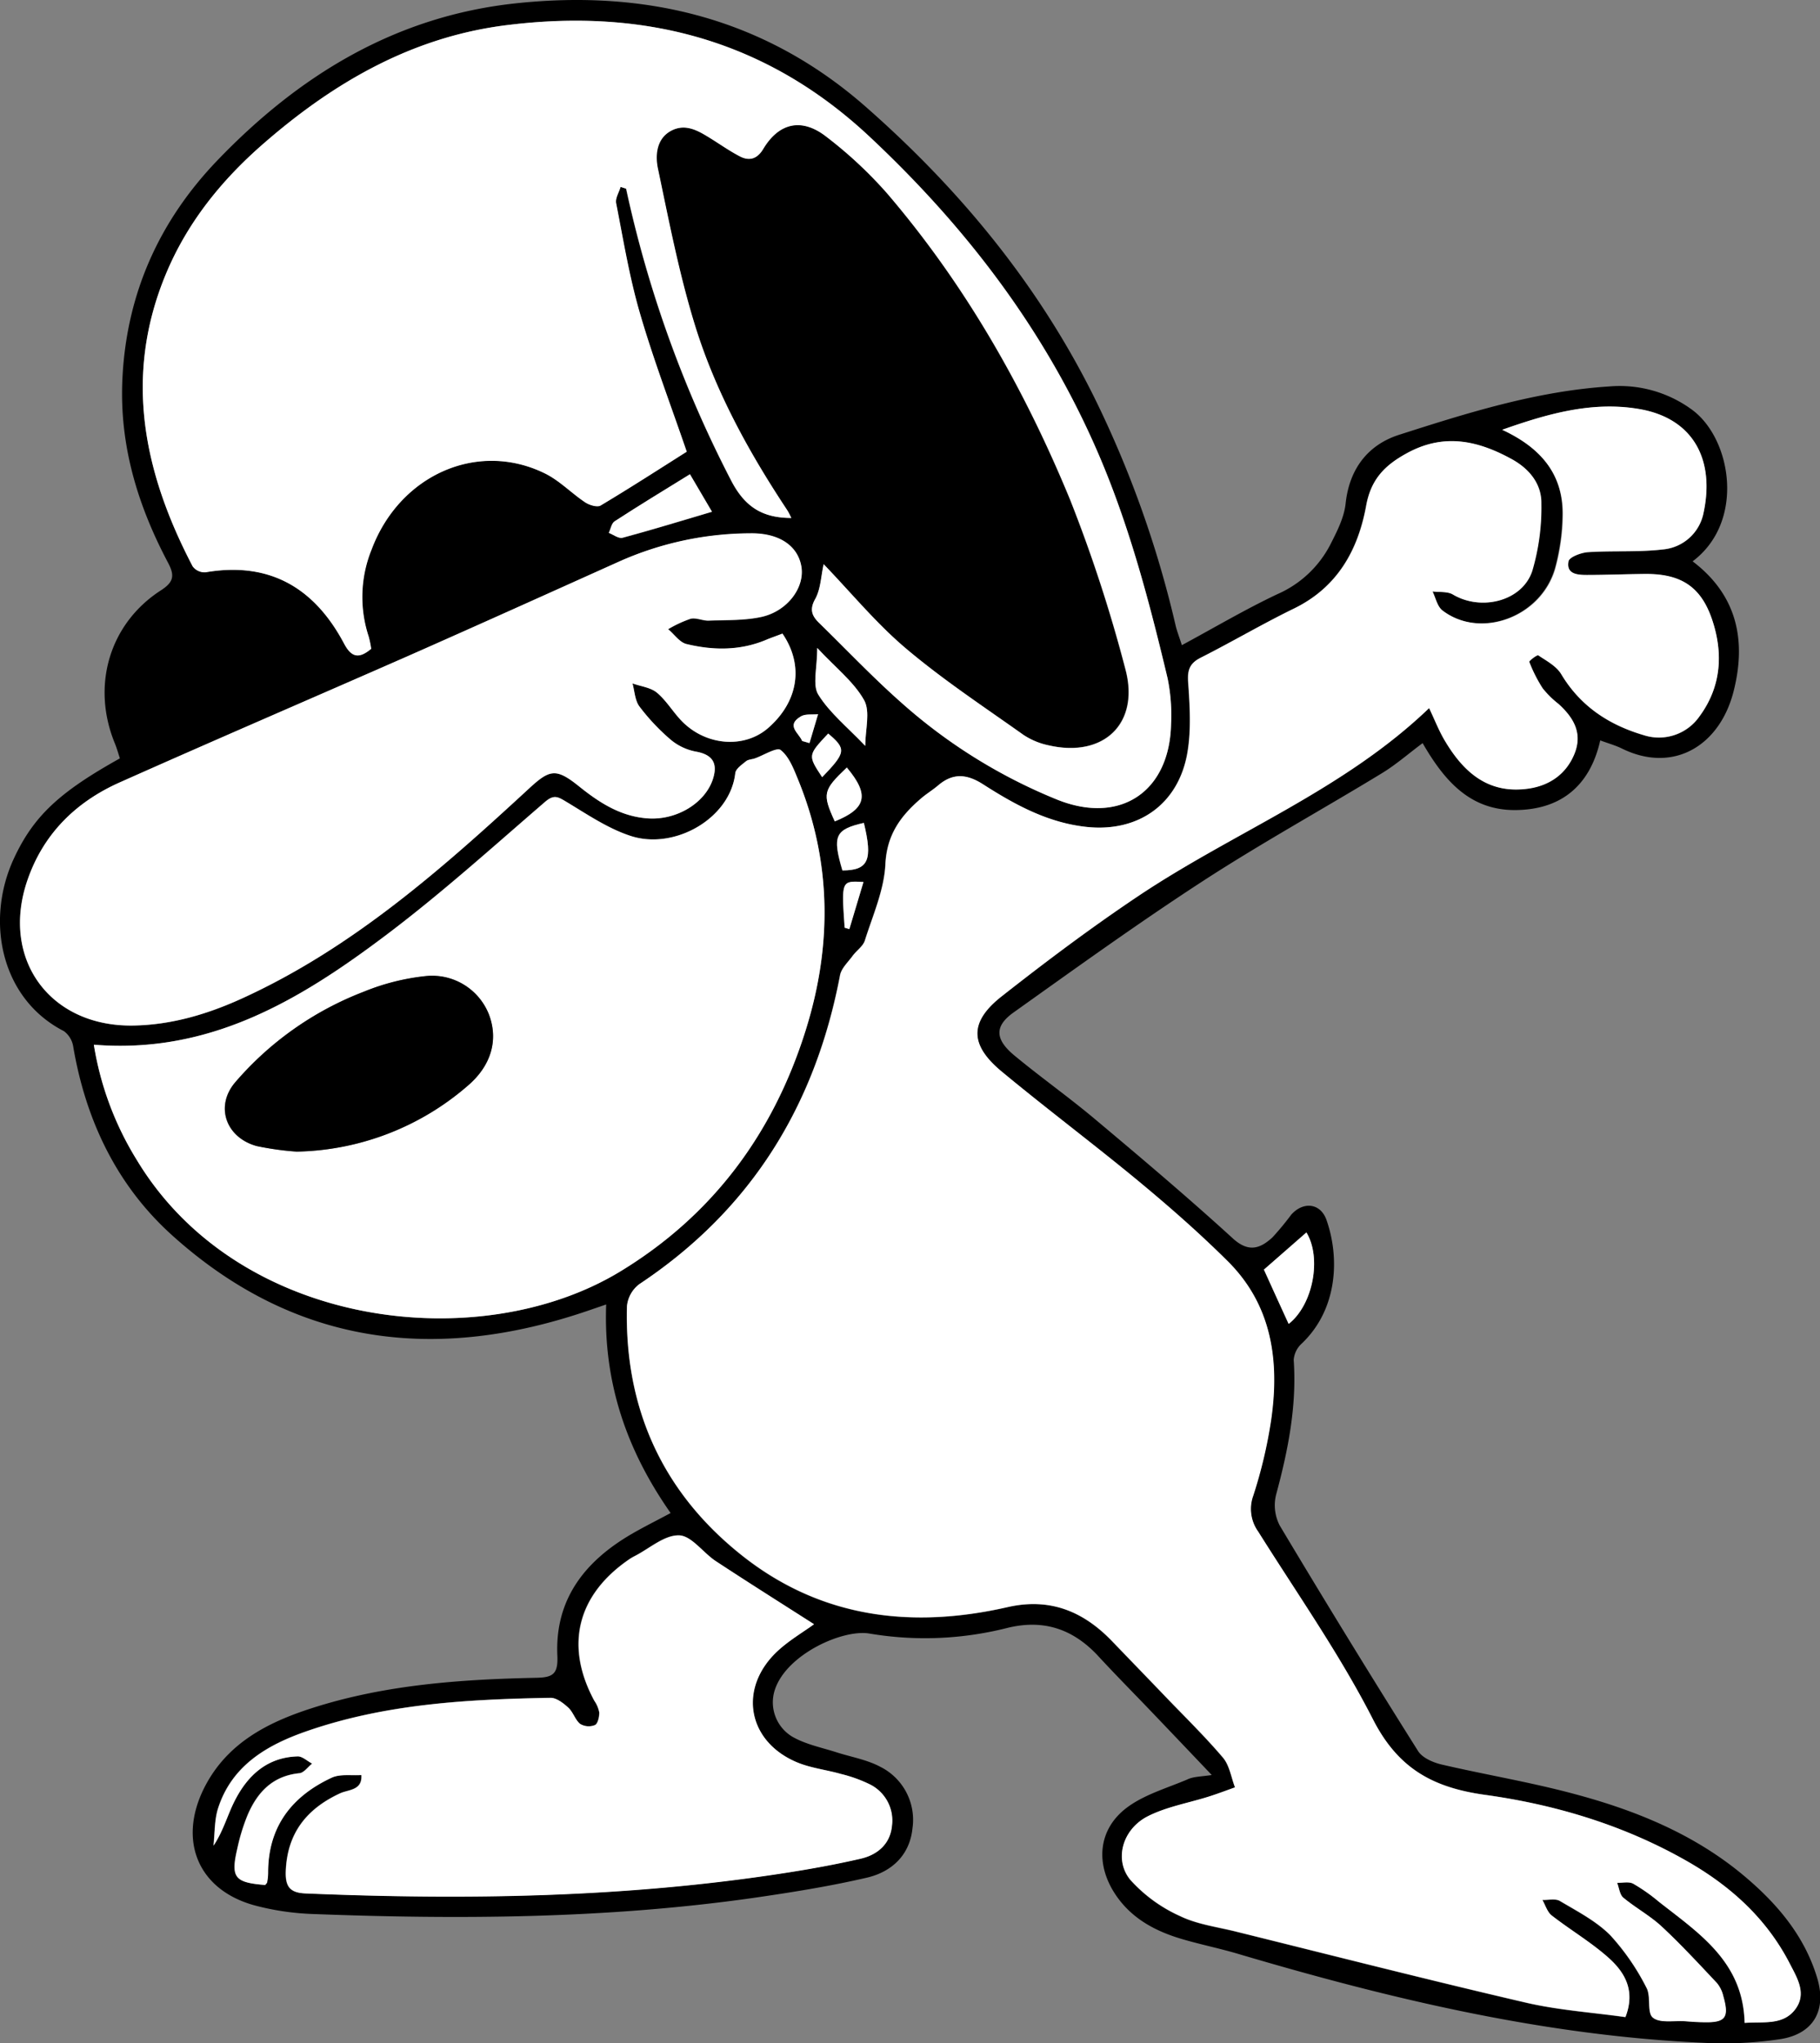 <svg xmlns="http://www.w3.org/2000/svg" viewBox="0 0 368.46 413.57"><rect x="0" y="0" width="368.46" height="413.57" fill="#808080" stroke="none"/><defs><style>.cls-1{fill:#fff;}</style></defs><g id="圖層_2" data-name="圖層 2"><g id="圖層_1-2" data-name="圖層 1"><path d="M245.32,359.31c-4.47-4.7-8.4-8.83-12.34-12.95-3.54-3.7-7.14-7.33-10.61-11.09-5.11-5.53-11.12-7.57-18.57-5.7a67.71,67.71,0,0,1-27.82,1.1c-5.41-.89-16.72,4.2-19.1,11.36a8.11,8.11,0,0,0,4.1,9.84c2.61,1.35,5.6,1.95,8.42,2.86s6.1,1.47,8.78,2.9a12,12,0,0,1,6.55,12.48c-.56,5.49-4.29,8.86-9.31,10-7.63,1.77-15.41,3-23.18,4.12-29.5,4.17-59.17,4.35-88.86,3.22a52.81,52.81,0,0,1-11.81-1.74C40.12,382.59,36,372.66,41.3,362c4.58-9.13,12.84-13.33,21.9-16.24,14.75-4.74,30.06-5.81,45.42-6.13,3.29-.07,4.39-.75,4.22-4.45-.53-11.51,5.65-19.24,15.16-24.73,2.45-1.42,5-2.68,7.77-4.17-8.89-12.68-13.63-26.36-13.05-42.22l-3.44,1.18c-31,10.67-59.58,7.22-84.44-15.19-11.17-10.06-17.45-23.21-20-38.1a4.85,4.85,0,0,0-1.9-3.22C.19,202.21-3,186.47,2.75,173.92c4-8.68,9.22-13.55,21.52-20.4-.32-1-.6-2-1-3-4.81-11.64-1.17-24.24,9.28-31,2.62-1.68,2.86-3,1.47-5.61-6.1-11.53-9.83-23.64-9.25-36.95.76-17.3,7.37-32.08,19.13-44.38C60.46,15.29,80.05,3.26,104.47.67,131-2.15,155,3.76,175.39,21.72c18.93,16.65,34.7,35.78,46,58.43A213.66,213.66,0,0,1,238,126.6c.28,1.18.73,2.32,1.27,4,6.67-3.6,12.87-7.27,19.35-10.33a21.94,21.94,0,0,0,10.69-10c1.34-2.63,2.8-5.46,3.11-8.32C273.17,94.85,277,90,283.3,88c13.85-4.44,27.8-8.83,42.46-9.77a24.74,24.74,0,0,1,16.91,4.8c7.91,5.93,10.65,22.61,0,30.6,9,6.82,10.94,16,8.28,26.38-2.84,11.05-12.25,16.59-22.56,11.53-1.32-.65-2.76-1.05-4.42-1.66-2.1,9.33-8.11,14.07-17.26,14.1s-14.34-6-18.7-13.55c-2.89,2.15-5.41,4.37-8.24,6.09-12,7.31-24.38,14.13-36.18,21.79-13.05,8.48-25.7,17.6-38.38,26.63-3.93,2.8-3.8,5.46.2,8.76,5.38,4.45,11.1,8.49,16.45,13,9.36,7.85,18.7,15.75,27.74,24,3.18,2.89,5.52,2.06,8-.21a56.79,56.79,0,0,0,3.8-4.59c2.43-2.75,5.94-2.38,7.15,1.06,2.71,7.72,2.25,18.1-5,25a5,5,0,0,0-1.64,3.31c.65,9.38-1.15,18.38-3.58,27.36a8.89,8.89,0,0,0,.76,6.19q13.74,23,28,45.64c.88,1.4,3.06,2.33,4.82,2.74,9,2.09,18.11,3.59,27,6,12.35,3.31,24.15,8.13,34.11,16.47,6.67,5.58,12.26,12.1,14.85,20.66,2,6.52-.66,11.36-7.39,12.44a77,77,0,0,1-15.63.75c-32.25-1.46-63.38-8.88-94.18-18-3.7-1.1-7.5-1.87-11.2-2.95-5.51-1.6-10.43-4.19-13.7-9.15-4-6.06-3.5-13,2.24-17.41,3.53-2.7,8.13-4,12.33-5.78C241.58,359.61,243.12,359.65,245.32,359.31ZM304.12,87c7.56,3.51,12.41,8.77,12.18,17.38a42.8,42.8,0,0,1-1.53,10.7c-2.87,9.87-15.15,14.36-22.85,8.46-1-.79-1.33-2.53-2-3.84,1.39.18,3,0,4.12.61,5.74,3.43,14.05,1.37,16.08-4.8A45.35,45.35,0,0,0,312,102c0-4-2.42-7-5.92-9-7-3.85-13.93-5.39-21.52-1.12-4.33,2.45-7,5.25-8,10.41-1.63,9-5.81,16.6-14.61,20.9-6.39,3.11-12.52,6.73-18.86,9.94-2.28,1.15-2.76,2.52-2.58,5,.32,4.69.63,9.54-.14,14.14-1.76,10.55-10,16.29-20.51,15.13-7.81-.85-14.48-4.51-20.89-8.62-3.27-2.09-6.07-2.34-9.06.2-1.14,1-2.43,1.76-3.56,2.73-4.06,3.5-6.85,7.28-7.14,13.26-.25,5.21-2.55,10.34-4.16,15.44-.38,1.18-1.69,2-2.48,3.11-.92,1.26-2.27,2.5-2.54,3.91C165,223.88,152,245,129.39,260a6.36,6.36,0,0,0-2.48,4.43c-.54,20.88,7.33,38,23.77,50.85,15.9,12.36,34.09,14.44,53.24,10.09,8.61-2,15.38.82,21.23,6.91,3.63,3.78,7.28,7.54,10.9,11.32,3.89,4.05,7.92,8,11.54,12.25,1.32,1.56,1.65,4,2.42,6-1.73.62-3.44,1.27-5.19,1.83-4.23,1.35-8.78,2.07-12.64,4.11-5,2.67-6.68,8.79-3.34,12.8a30.21,30.21,0,0,0,10.07,7.32c3.53,1.7,7.63,2.22,11.5,3.18,19.48,4.82,38.91,9.78,58.45,14.32,6.61,1.54,13.48,2,20.19,2.94,2.11-5.48-.23-9.19-3.58-12.14-3.53-3.11-7.65-5.54-11.38-8.45-.89-.69-1.26-2.07-1.86-3.13,1.2.05,2.66-.33,3.57.22,3.53,2.1,7.32,4.05,10.17,6.91a47.3,47.3,0,0,1,7.31,10.57c1,1.77.06,5.06,1.3,6.07,1.42,1.17,4.28.58,6.51.73,1.24.09,2.49.16,3.74.2,4.45.12,5.25-.92,4-5.3a6.34,6.34,0,0,0-1.3-2.65c-3.65-3.88-7.28-7.81-11.17-11.43-2.36-2.19-5.28-3.77-7.77-5.84-.74-.62-.85-2-1.25-3,1.1,0,2.39-.29,3.26.18a36.24,36.24,0,0,1,5.19,3.65c8.12,6.38,17.09,12.15,17.37,24.53,3.75-.3,7.66.58,10.19-2.69s.41-6.48-1.12-9.44c-4.62-8.91-11.71-15.39-20.31-20.37-12.83-7.41-26.86-11.66-41.31-13.66C290,361.81,283,357.93,277.91,348c-6.74-13.17-15.34-25.39-23.23-38a7.88,7.88,0,0,1-1-7.32,95.32,95.32,0,0,0,3.61-15.28c1.74-12,.17-23.34-8.92-32.28-5.68-5.6-11.7-10.88-17.84-16-9.13-7.55-18.62-14.66-27.74-22.22-6.57-5.44-6.65-10.09,0-15.31,8.91-7,18-13.82,27.41-20.13,19.4-13,41.72-21.48,59.08-38.17,1.13,2.39,1.94,4.47,3.05,6.38,3.67,6.29,8.52,10.91,16.47,10,4.46-.5,8-2.73,9.85-7s-.12-7.46-3.22-10.25a18.6,18.6,0,0,1-3.18-3.15A29.3,29.3,0,0,1,309.6,134c-.07-.18,1.59-1.47,1.83-1.31,1.66,1.1,3.65,2.15,4.62,3.77,3.89,6.52,9.66,10.3,16.72,12.38a10,10,0,0,0,11.29-3.8c4.44-6.05,4.84-12.85,2.54-19.63s-6.51-9.28-13.71-9.19c-3.87,0-7.73.19-11.6.2-1.9,0-4.24-.14-3.74-2.77.16-.86,2.54-1.76,3.95-1.85,5.07-.33,10.21,0,15.23-.56a9.2,9.2,0,0,0,8.14-7.34c2.34-10.77-2-19.27-13.2-21.1C322.21,81.2,313.2,83.79,304.12,87ZM166.75,114.21c-.55,2.47-.6,5-1.68,7-1.18,2.15-.71,3.45.77,4.89,5.53,5.39,10.85,11,16.64,16.13a108.69,108.69,0,0,0,31.61,19.66c12.72,5.08,22.69-1.62,23-15.3a37.11,37.11,0,0,0-.71-9.31c-3.91-16.4-8.23-32.68-15.2-48.13C210.48,65.46,195,45.41,176.09,27.71,155.42,8.33,131,1.71,103.35,5,83.89,7.22,67.76,16.5,53.29,29.12c-8.47,7.38-15.41,16-19.75,26.46C25,76.22,29.1,95.71,39,114.64a3,3,0,0,0,2.59,1.18c13-2.21,22.06,3.16,28,14.39,1.55,2.92,3.06,3.15,5.51,1.1a20.23,20.23,0,0,0-.51-2.48,25.53,25.53,0,0,1,.58-17.59c5.65-15.09,21.42-22.15,35.1-15.43,3,1.46,5.37,4,8.16,5.86.84.56,2.42,1,3.11.64,6-3.57,11.81-7.34,17.44-10.9-3.29-9.59-6.76-18.68-9.47-28-2.13-7.29-3.36-14.84-4.82-22.3-.2-1,.58-2.2.9-3.3l1.13.36a237,237,0,0,0,21.22,59c2.78,5.41,6.35,7.66,12.22,7.66-.33-.63-.57-1.18-.9-1.68-7.75-11.7-14.51-24-18.64-37.42-3.18-10.32-5.24-21-7.47-31.61-.57-2.69-.44-6,2.61-7.64s5.53-.06,8,1.48c2,1.24,4,2.61,6,3.68,1.92,1,3.49.53,4.7-1.5,3.16-5.29,7.8-6.39,12.76-2.51a85.84,85.84,0,0,1,12.28,11.43c15.9,18.55,27.86,39.61,37.12,62.1a296,296,0,0,1,11.14,34.11c3.05,11.1-4.27,18.16-15.49,15.59a14.62,14.62,0,0,1-5.13-2.13c-8-5.69-16.26-11.13-23.75-17.46C177.41,126.21,172.32,120,166.75,114.21ZM19,211.48a63.28,63.28,0,0,0,8.71,23.34C48.31,269,97,274.62,125.42,257.45c18.89-11.43,31.18-28.1,37.71-49,5.31-17,5.25-34-1.56-50.63-.89-2.17-1.82-4.66-3.52-6-.79-.64-3.45,1.07-5.27,1.7-.59.2-1.32.2-1.76.57-.84.69-2.07,1.52-2.17,2.41-1,9.17-12.27,15.57-21.1,12.73-4.63-1.49-8.84-4.37-13.06-6.91-1.69-1-2.5-1.58-4.36,0-10.76,9.28-21.34,18.84-32.7,27.35C60.51,202.53,42.35,213.4,19,211.48Zm139.42-83.22c-.94.36-2,.71-3,1.15-5.38,2.35-10.95,2.32-16.49,1-1.39-.34-2.48-2-3.71-3a24,24,0,0,1,4.55-2.12c1.13-.28,2.46.42,3.68.37,3.59-.13,7.27,0,10.74-.76,5.26-1.17,8.74-6,8-10.21s-4.56-6.77-10.31-6.69a65.7,65.7,0,0,0-26.5,5.68c-14.31,6.44-28.62,12.9-43,19.24-19.38,8.54-38.85,16.88-58.2,25.51-8.89,4-15.46,10.42-18.68,19.84C.1,194.17,10.11,207.85,26.9,207.61c7.9-.11,15.3-2.37,22.33-5.59,22.07-10.13,40.06-26,57.68-42.22,4.4-4.06,5.6-4.41,10.36-.58,4,3.23,8.28,6,13.64,6.43,5.89.5,11.85-3,13.44-8,1-3.26-.21-4.92-3.49-5.5a11.19,11.19,0,0,1-5-2.34,42.35,42.35,0,0,1-6.4-6.78c-.92-1.22-1-3.1-1.41-4.68,1.7.61,3.73.82,5,1.92,2.06,1.75,3.44,4.27,5.42,6.14,5,4.68,12.4,5,17,1C161.61,142.08,162.82,134.72,158.41,128.26Zm6.39,200.53c-6.41-4.1-13.22-8.39-19.94-12.8-2.58-1.7-4.92-5.15-7.43-5.21-3-.07-6,2.68-9,4.21a9.41,9.41,0,0,0-1,.58c-10.64,7.24-13.2,17.55-7.15,28.69a6.1,6.1,0,0,1,1,2.38c0,.88-.29,2.27-.87,2.54a3.37,3.37,0,0,1-3-.23c-1-.81-1.41-2.38-2.39-3.28s-2.38-2-3.58-2c-16.74.29-33.45,1.2-49.43,6.77-7.9,2.75-15.13,6.88-17.92,15.65-.74,2.36-.63,5-.91,7.5,2-3,2.82-6.21,4.28-9.07,2.63-5.15,6.6-8.81,12.77-9,1,0,1.94.95,2.92,1.46-.86.68-1.66,1.86-2.58,1.95-5.39.54-8.51,3.82-10.47,8.44a39.81,39.81,0,0,0-2.09,6.79c-1.37,5.91-.57,6.89,5.62,7.39.14-.2.37-.38.41-.6a10.57,10.57,0,0,0,.19-1.86c0-9.33,4.79-15.51,12.89-19.27,1.71-.79,4-.38,6-.53.23,3.15-2.62,2.93-4.31,3.71-6.84,3.17-10.76,8.16-11,15.92-.09,3,.85,4.21,4,4.34,32.47,1.35,64.84.85,97-4.13,5.17-.8,10.33-1.73,15.42-2.91,3.36-.78,5.93-3,6.29-6.6a8.16,8.16,0,0,0-4.41-8.41,28.63,28.63,0,0,0-5.9-2.13c-3-.86-6.17-1.19-9-2.4-9.84-4.2-11.82-14.71-4.16-22.18C159.56,332.15,162.62,330.39,164.8,328.79ZM139.68,96c-5.4,3.36-10.37,6.39-15.25,9.56-.63.41-.79,1.54-1.18,2.33.93.35,2,1.17,2.77,1,6-1.61,11.88-3.42,18.12-5.27ZM260.89,268c5-3.94,6.7-13.48,3.57-18.5l-8.6,7.52C257.51,260.64,259.2,264.33,260.89,268ZM165.45,131.16c0,4.1-1,7.48.22,9.46,2.29,3.69,5.89,6.57,9.5,10.37,0-3.26,1.07-6.94-.24-9.28C172.82,138,169.14,135.11,165.45,131.16ZM169,166.27c6.43-2.6,7-5.41,2.44-10.9C166.65,160,166.47,160.67,169,166.27Zm5.85.31c-5.82,1.33-6.4,2.62-4.33,9.62C175.8,176.18,176.72,174.14,174.89,166.58Zm-8.44-9.25c4.85-5,4.93-5.7,1.23-8.84C163.53,152.9,163.53,152.9,166.45,157.33ZM171,187.79l.95.29c.94-3.12,1.87-6.24,2.86-9.54C170.3,178.29,170.32,178.21,171,187.79ZM162.4,150l1.48.43,1.74-5.85c-1.17.13-2.53-.1-3.46.43C159,146.88,161.75,148.41,162.4,150Z"/><path class="cls-1" d="M304.12,87c9.08-3.21,18.09-5.8,27.55-4.24,11.19,1.83,15.54,10.33,13.2,21.1a9.2,9.2,0,0,1-8.14,7.34c-5,.61-10.16.23-15.23.56-1.41.09-3.79,1-3.95,1.85-.5,2.63,1.84,2.77,3.74,2.77,3.87,0,7.73-.15,11.6-.2,7.2-.09,11.4,2.38,13.71,9.19S348.5,139,344.06,145a10,10,0,0,1-11.29,3.8c-7.06-2.08-12.83-5.86-16.72-12.38-1-1.62-3-2.67-4.62-3.77-.24-.16-1.9,1.13-1.83,1.31a29.3,29.3,0,0,0,2.71,5.36,18.6,18.6,0,0,0,3.18,3.15c3.1,2.79,5,6,3.22,10.25s-5.39,6.53-9.85,7c-7.95.89-12.8-3.73-16.47-10-1.11-1.91-1.92-4-3.05-6.38C272,160,249.66,168.49,230.26,181.52c-9.41,6.31-18.5,13.13-27.41,20.13-6.66,5.22-6.58,9.87,0,15.31,9.12,7.56,18.61,14.67,27.74,22.22,6.14,5.08,12.16,10.36,17.84,16,9.09,8.94,10.66,20.29,8.92,32.28a95.32,95.32,0,0,1-3.61,15.28,7.88,7.88,0,0,0,1,7.32c7.89,12.57,16.49,24.79,23.23,38,5.08,9.95,12.13,13.83,22.7,15.28,14.45,2,28.48,6.25,41.31,13.66,8.6,5,15.69,11.46,20.31,20.37,1.53,3,3.61,6.21,1.12,9.44s-6.44,2.39-10.19,2.69c-.28-12.38-9.25-18.15-17.37-24.53a36.24,36.24,0,0,0-5.19-3.65c-.87-.47-2.16-.15-3.26-.18.4,1,.51,2.38,1.25,3,2.49,2.07,5.41,3.65,7.77,5.84,3.89,3.62,7.52,7.55,11.17,11.43a6.34,6.34,0,0,1,1.3,2.65c1.25,4.38.45,5.42-4,5.3-1.25,0-2.5-.11-3.74-.2-2.23-.15-5.09.44-6.51-.73-1.24-1-.32-4.3-1.3-6.07A47.3,47.3,0,0,0,326,391.71c-2.85-2.86-6.64-4.81-10.17-6.91-.91-.55-2.37-.17-3.57-.22.6,1.06,1,2.44,1.86,3.13,3.73,2.91,7.85,5.34,11.38,8.45,3.35,2.95,5.69,6.66,3.58,12.14-6.71-.95-13.58-1.4-20.19-2.94-19.54-4.54-39-9.5-58.45-14.32-3.87-1-8-1.48-11.5-3.18a30.21,30.21,0,0,1-10.07-7.32c-3.34-4-1.7-10.13,3.34-12.8,3.86-2,8.41-2.76,12.64-4.11,1.75-.56,3.46-1.21,5.19-1.83-.77-2-1.1-4.41-2.42-6-3.62-4.27-7.65-8.2-11.54-12.25-3.62-3.78-7.27-7.54-10.9-11.32-5.85-6.09-12.62-8.87-21.23-6.91-19.15,4.35-37.34,2.27-53.24-10.09-16.44-12.8-24.31-30-23.77-50.85a6.36,6.36,0,0,1,2.48-4.43c22.59-15,35.65-36.1,40.67-62.54.27-1.41,1.62-2.65,2.54-3.91.79-1.07,2.1-1.93,2.48-3.11,1.61-5.1,3.91-10.23,4.16-15.44.29-6,3.08-9.76,7.14-13.26,1.13-1,2.42-1.76,3.56-2.73,3-2.54,5.79-2.29,9.06-.2,6.41,4.11,13.08,7.77,20.89,8.62,10.52,1.16,18.75-4.58,20.51-15.13.77-4.6.46-9.45.14-14.14-.18-2.5.3-3.87,2.58-5,6.34-3.21,12.47-6.83,18.86-9.94,8.8-4.3,13-11.86,14.61-20.9.94-5.16,3.62-8,8-10.41,7.59-4.27,14.55-2.73,21.52,1.12,3.5,1.94,6,5,5.92,9a45.35,45.35,0,0,1-1.83,13.56c-2,6.17-10.34,8.23-16.08,4.8-1.1-.65-2.73-.43-4.12-.61.64,1.31.94,3,2,3.84,7.7,5.9,20,1.41,22.85-8.46a42.8,42.8,0,0,0,1.53-10.7C316.53,95.77,311.68,90.51,304.12,87Z"/><path class="cls-1" d="M166.75,114.21c5.57,5.78,10.66,12,16.7,17.09,7.49,6.33,15.74,11.77,23.75,17.46a14.62,14.62,0,0,0,5.13,2.13c11.22,2.57,18.54-4.49,15.49-15.59a296,296,0,0,0-11.14-34.11c-9.26-22.49-21.22-43.55-37.12-62.1a85.84,85.84,0,0,0-12.28-11.43c-5-3.88-9.6-2.78-12.76,2.51-1.21,2-2.78,2.49-4.7,1.5-2.09-1.07-4-2.44-6-3.68-2.49-1.54-5.09-3.07-8-1.48s-3.18,4.95-2.61,7.64c2.23,10.6,4.29,21.29,7.47,31.61,4.13,13.42,10.89,25.72,18.64,37.42.33.5.57,1,.9,1.68-5.87,0-9.44-2.25-12.22-7.66a237,237,0,0,1-21.22-59l-1.13-.36c-.32,1.1-1.1,2.3-.9,3.3,1.46,7.46,2.69,15,4.82,22.3,2.71,9.31,6.18,18.4,9.47,28-5.63,3.56-11.47,7.33-17.44,10.9-.69.41-2.27-.08-3.11-.64-2.79-1.86-5.2-4.4-8.16-5.86-13.68-6.72-29.45.34-35.1,15.43a25.53,25.53,0,0,0-.58,17.59,20.23,20.23,0,0,1,.51,2.48c-2.45,2.05-4,1.82-5.51-1.1-6-11.23-15.06-16.6-28-14.39A3,3,0,0,1,39,114.64C29.1,95.71,25,76.22,33.54,55.58c4.34-10.5,11.28-19.08,19.75-26.46C67.76,16.5,83.89,7.22,103.35,5,131,1.71,155.42,8.33,176.09,27.71c18.88,17.7,34.39,37.75,45.08,61.44,7,15.45,11.29,31.73,15.2,48.13a37.11,37.11,0,0,1,.71,9.31c-.3,13.68-10.27,20.38-23,15.3a108.69,108.69,0,0,1-31.61-19.66c-5.79-5.11-11.11-10.74-16.64-16.13-1.48-1.44-2-2.74-.77-4.89C166.15,119.22,166.2,116.68,166.75,114.21Z"/><path class="cls-1" d="M19,211.48c23.36,1.92,41.52-8.95,58.64-21.79,11.36-8.51,21.94-18.07,32.7-27.35,1.86-1.61,2.67-1,4.36,0,4.22,2.54,8.43,5.42,13.06,6.91,8.83,2.84,20.06-3.56,21.1-12.73.1-.89,1.33-1.72,2.17-2.41.44-.37,1.17-.37,1.76-.57,1.82-.63,4.48-2.34,5.27-1.7,1.7,1.35,2.63,3.84,3.52,6,6.81,16.66,6.87,33.66,1.56,50.63-6.53,20.9-18.82,37.57-37.71,49C97,274.62,48.31,269,27.7,234.82A63.28,63.28,0,0,1,19,211.48Zm41.07,21.64a54.41,54.41,0,0,0,34.62-13.34c4.81-4.1,6.21-9.33,4.3-14.39a12.36,12.36,0,0,0-12.82-7.78,45.87,45.87,0,0,0-12.58,3.18,65.06,65.06,0,0,0-26,18.34C43.42,224,45.76,230.35,52,232A58.8,58.8,0,0,0,60.06,233.12Z"/><path class="cls-1" d="M158.41,128.26c4.41,6.46,3.2,13.82-2.94,19.14-4.63,4-12.06,3.65-17-1-2-1.87-3.36-4.39-5.42-6.14-1.28-1.1-3.31-1.31-5-1.92.44,1.58.49,3.46,1.41,4.68a42.35,42.35,0,0,0,6.4,6.78,11.19,11.19,0,0,0,5,2.34c3.28.58,4.53,2.24,3.49,5.5-1.59,5-7.55,8.54-13.44,8-5.36-.44-9.61-3.2-13.64-6.43-4.76-3.83-6-3.48-10.36.58C89.29,176.06,71.3,191.89,49.23,202c-7,3.22-14.43,5.48-22.33,5.59-16.79.24-26.8-13.44-21.35-29.37,3.22-9.42,9.79-15.88,18.68-19.84,19.35-8.63,38.82-17,58.2-25.51,14.36-6.34,28.67-12.8,43-19.24a65.7,65.7,0,0,1,26.5-5.68c5.75-.08,9.57,2.46,10.31,6.69s-2.75,9-8,10.21c-3.47.77-7.15.63-10.74.76-1.22.05-2.55-.65-3.68-.37a24,24,0,0,0-4.55,2.12c1.23,1,2.32,2.67,3.71,3,5.54,1.34,11.11,1.37,16.49-1C156.44,129,157.47,128.62,158.41,128.26Z"/><path class="cls-1" d="M164.8,328.79c-2.18,1.6-5.24,3.36-7.69,5.74-7.66,7.47-5.68,18,4.16,22.18,2.83,1.21,6,1.54,9,2.4a28.63,28.63,0,0,1,5.9,2.13,8.16,8.16,0,0,1,4.41,8.41c-.36,3.64-2.93,5.82-6.29,6.6-5.09,1.18-10.25,2.11-15.42,2.91-32.19,5-64.56,5.48-97,4.13-3.11-.13-4.05-1.33-4-4.34.24-7.76,4.16-12.75,11-15.92,1.69-.78,4.54-.56,4.31-3.71-2,.15-4.27-.26-6,.53-8.1,3.76-12.92,9.94-12.89,19.27a10.57,10.57,0,0,1-.19,1.86c0,.22-.27.4-.41.6-6.19-.5-7-1.48-5.62-7.39a39.81,39.81,0,0,1,2.09-6.79c2-4.62,5.08-7.9,10.47-8.44.92-.09,1.72-1.27,2.58-1.95-1-.51-2-1.49-2.92-1.46-6.17.16-10.14,3.82-12.77,9-1.46,2.86-2.28,6.05-4.28,9.07.28-2.51.17-5.14.91-7.5,2.79-8.77,10-12.9,17.92-15.65,16-5.57,32.69-6.48,49.43-6.77,1.2,0,2.59,1.08,3.58,2s1.37,2.47,2.39,3.28a3.37,3.37,0,0,0,3,.23c.58-.27.9-1.66.87-2.54a6.1,6.1,0,0,0-1-2.38c-6-11.14-3.49-21.45,7.15-28.69a9.41,9.41,0,0,1,1-.58c3-1.53,6-4.28,9-4.21,2.51.06,4.85,3.51,7.43,5.21C151.58,320.4,158.39,324.69,164.8,328.79Z"/><path class="cls-1" d="M139.68,96l4.46,7.58c-6.24,1.85-12.15,3.66-18.12,5.27-.78.21-1.84-.61-2.77-1,.39-.79.55-1.92,1.18-2.33C129.31,102.35,134.28,99.32,139.68,96Z"/><path class="cls-1" d="M260.89,268c-1.69-3.7-3.38-7.39-5-11l8.6-7.52C267.59,254.55,265.89,264.09,260.89,268Z"/><path class="cls-1" d="M165.45,131.16c3.69,4,7.37,6.8,9.48,10.55,1.31,2.34.24,6,.24,9.28-3.61-3.8-7.21-6.68-9.5-10.37C164.44,138.64,165.45,135.26,165.45,131.16Z"/><path class="cls-1" d="M169,166.27c-2.57-5.6-2.39-6.32,2.44-10.9C176.05,160.86,175.47,163.67,169,166.27Z"/><path class="cls-1" d="M174.89,166.58c1.83,7.56.91,9.6-4.33,9.62C168.49,169.2,169.07,167.91,174.89,166.58Z"/><path class="cls-1" d="M166.45,157.33c-2.92-4.43-2.92-4.43,1.23-8.84C171.38,151.63,171.3,152.29,166.45,157.33Z"/><path class="cls-1" d="M171,187.79c-.65-9.58-.67-9.5,3.81-9.25-1,3.3-1.92,6.42-2.86,9.54Z"/><path class="cls-1" d="M162.4,150c-.65-1.63-3.39-3.16-.24-5,.93-.53,2.29-.3,3.46-.43l-1.74,5.85Z"/><path d="M60.06,233.12A58.8,58.8,0,0,1,52,232c-6.19-1.68-8.53-8-4.39-12.9a65.06,65.06,0,0,1,26-18.34,45.87,45.87,0,0,1,12.58-3.18A12.36,12.36,0,0,1,99,205.39c1.91,5.06.51,10.29-4.3,14.39A54.41,54.41,0,0,1,60.06,233.12Z"/></g></g></svg>